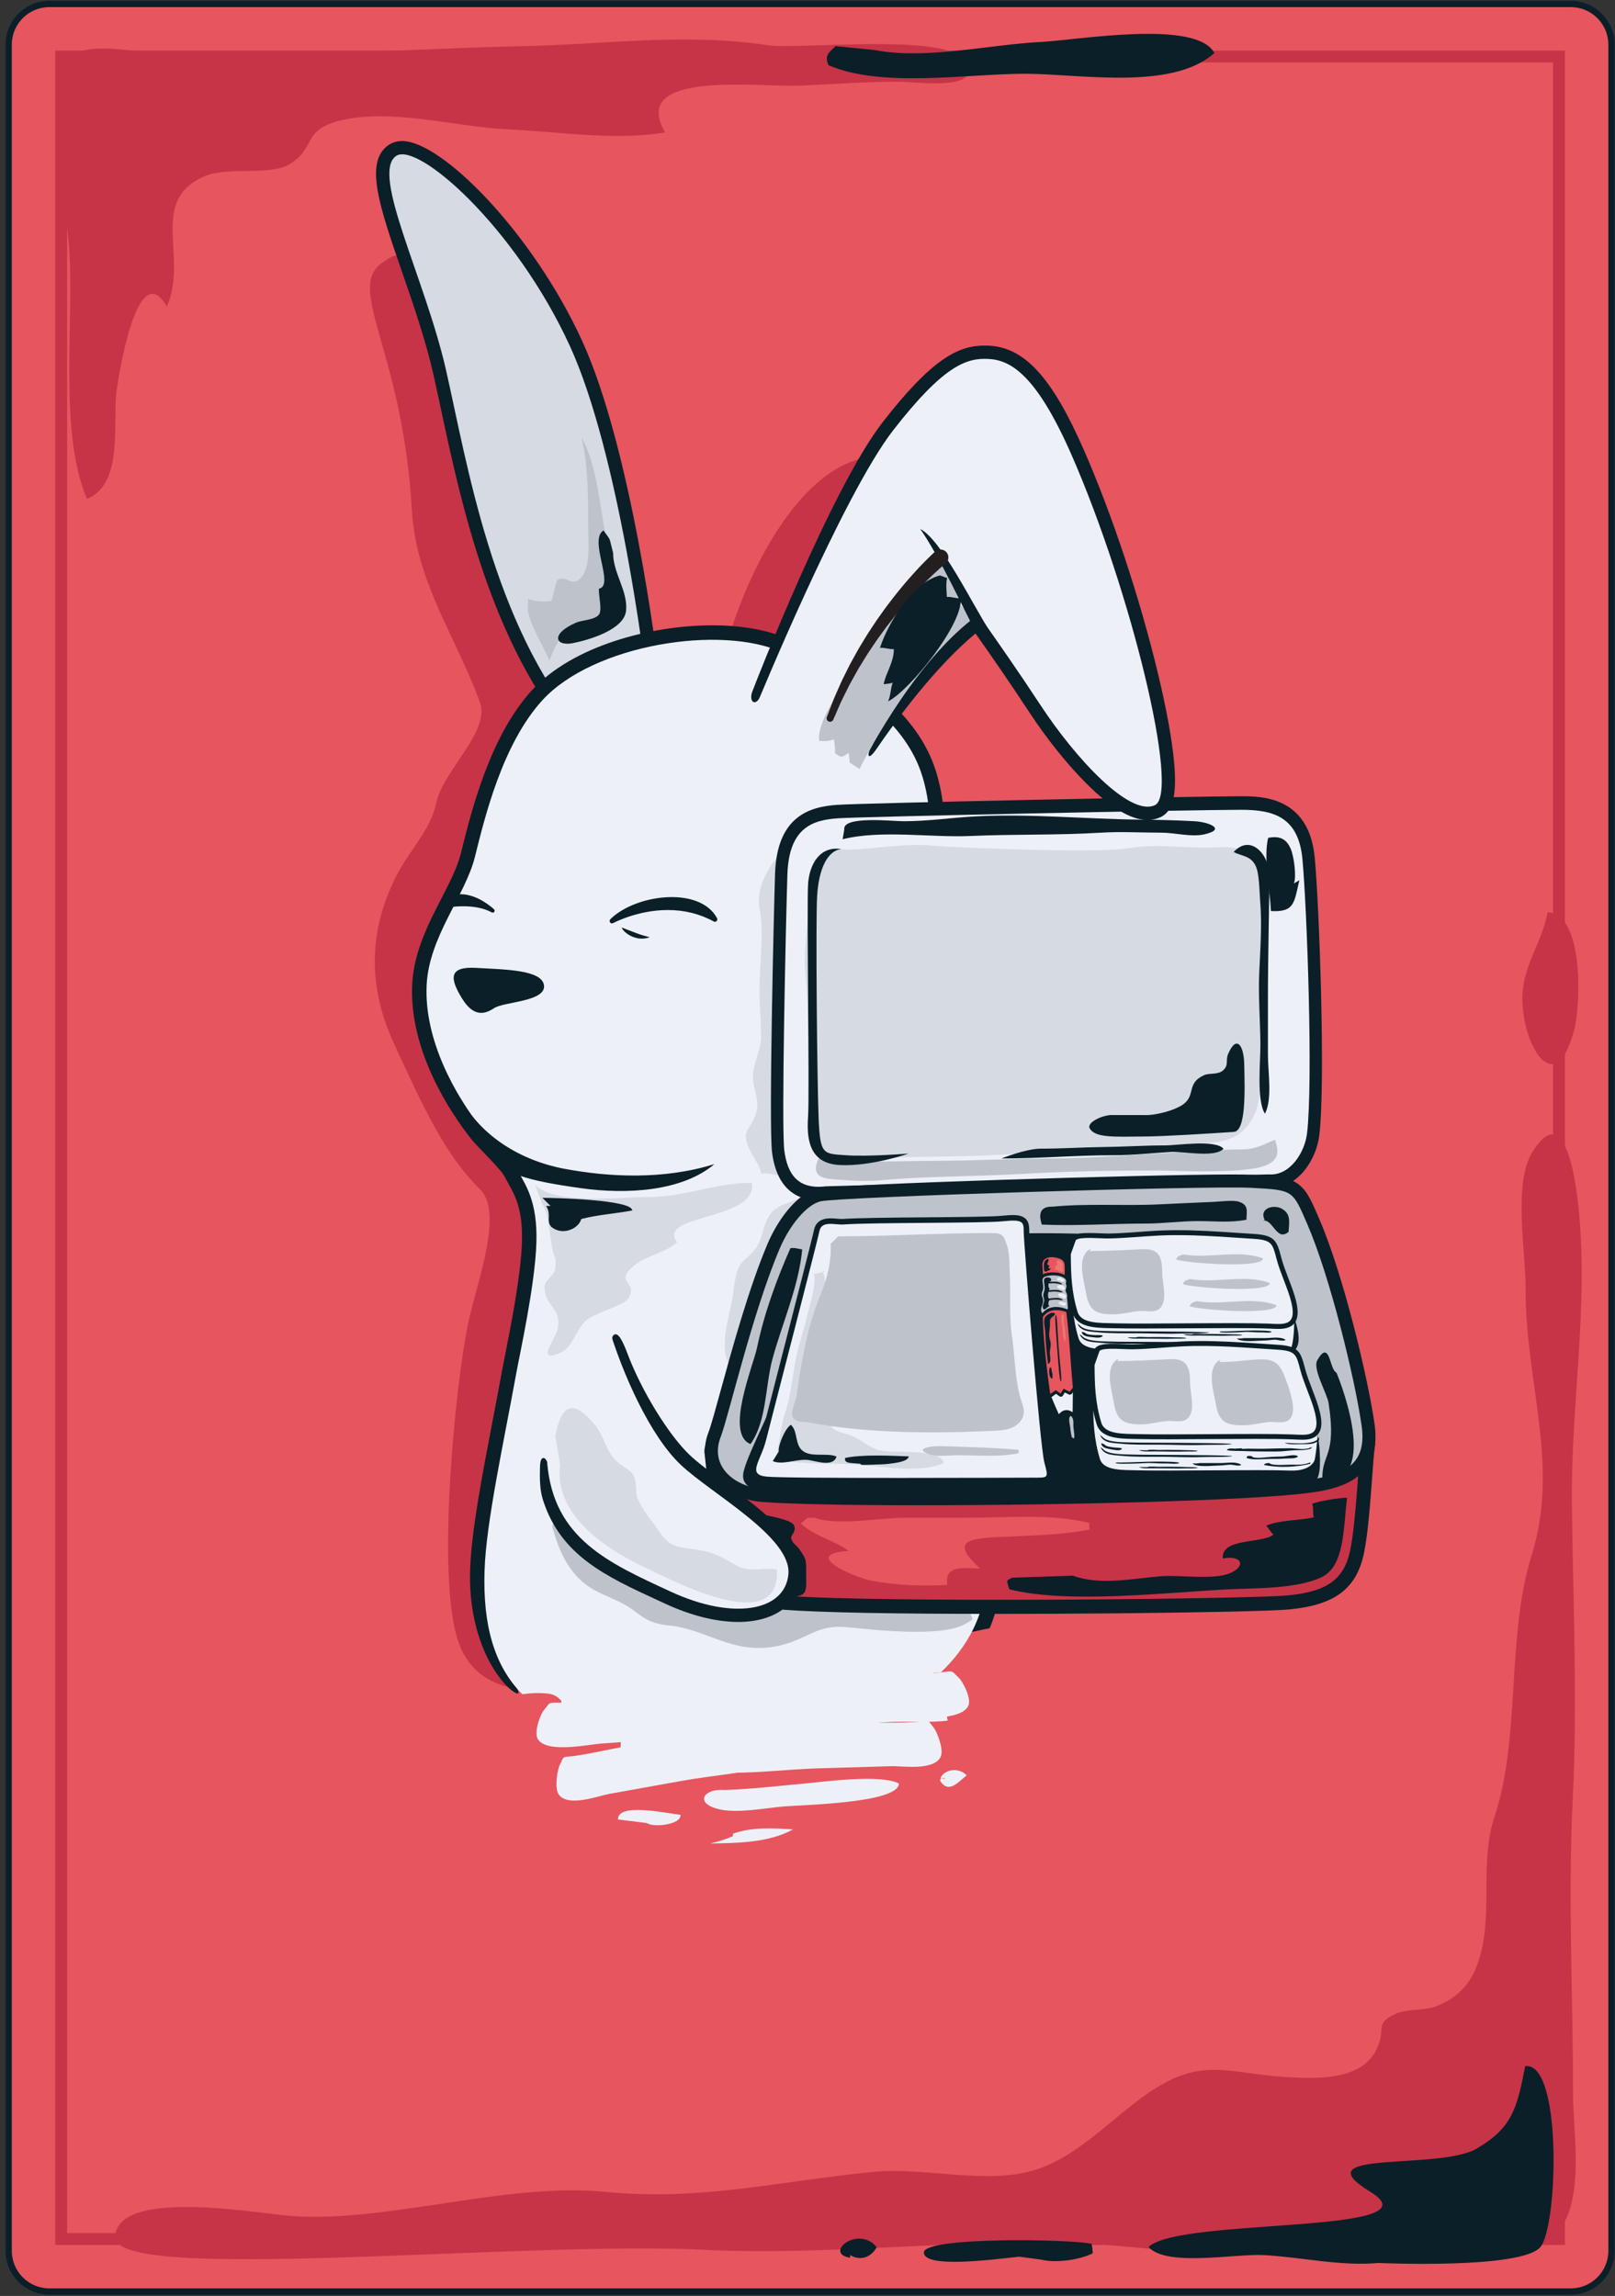 <?xml version="1.0" encoding="utf-8"?>
<!-- Generator: Adobe Illustrator 17.0.0, SVG Export Plug-In . SVG Version: 6.00 Build 0)  -->
<!DOCTYPE svg PUBLIC "-//W3C//DTD SVG 1.1//EN" "http://www.w3.org/Graphics/SVG/1.1/DTD/svg11.dtd">
<svg version="1.1" id="Layer_1" xmlns="http://www.w3.org/2000/svg" xmlns:xlink="http://www.w3.org/1999/xlink" x="0px" y="0px"
	 width="408px" height="580.007px" viewBox="0 0 408 580.007" enable-background="new 0 0 408 580.007" xml:space="preserve">
<rect x="0" y="0" width="408" height="580.007" fill="#333333" stroke="none"/>
<g id="RULES">
</g>
<g>
	<g>
		<path fill="#0B1F28" d="M396.837,0.216H12.465c-6.103,0-11.071,4.968-11.071,11.074v557.302c0,6.103,4.968,11.083,11.071,11.083
			h384.372c6.106,0,11.073-4.98,11.073-11.083V11.29C407.91,5.184,402.943,0.216,396.837,0.216z"/>
		<g>
			<path fill="#E7555E" d="M396.837,1.798H12.465c-5.243,0-9.488,4.249-9.488,9.492v557.302c0,5.245,4.245,9.495,9.488,9.495
				h384.372c5.239,0,9.487-4.25,9.487-9.495V11.29C406.324,6.047,402.076,1.798,396.837,1.798z"/>
		</g>
		<path fill="#C73447" d="M224.083,115.469c-27.395-3.259-48.338,56.631-43.924,77.862c4.807,23.143,22.626-2.622,26.981-11.927
			c6.294-13.435,8.401-43.48,19.937-51.959L224.083,115.469z"/>
		<path fill="#C73447" d="M179.229,312.158c-3.452-18.84-7.108-34.106-7.054-53.325c0.047-18.691-1.45-41.235-7.959-59.045
			c-11.641-31.842-27.783-62.544-40.958-93.992l-3.257-6.61c0.451-6.317-11.471-42.302-22.594-33.353
			c-11.029,6.251,4.303,21.513,6.661,63.199c1.018,17.99,11.205,31.953,17.194,48.417c2.644,7.27-9.416,17.472-10.988,25.17
			c-1.419,6.969-6.67,11.95-9.983,18.348c-7.42,14.34-7.256,28.578-0.772,42.632c7.426,16.088,12.832,28.079,21.742,36.817
			c6.096,5.976-0.895,23.761-2.995,33.891c-3.231,15.556-8.057,63.555-2.569,80.114c5.809,17.535,26.285,11.493,42.44,14.478
			c7.71,1.421-3.114-2.954,2.831-9.384c6.793-7.351,7.313-19.178,9.157-28.035c2.367-11.392,4.665-22.639,6.064-34.122
			C177.946,342.911,181.877,326.587,179.229,312.158z"/>
		<path fill="#C73447" d="M244.118,15.577c-4.189-7.449-42.27-3.001-49.986-4.142c-21.27-3.155-40.564-0.236-61.917,0.217
			c-21.759,0.461-43.586,1.998-65.837,1.998c-8.302,0-16.681,0.315-24.978,0c-5.66-0.226-18.08-3.126-22.761,0.196
			c-8.819,6.266-2.074,37.576-1.252,47.704c1.56,19.237-2.78,47.092,4.584,64.498c9.415-3.887,6.385-19.323,7.505-27.464
			c0.52-3.812,5.245-34.147,12.671-21.125c5.516-12.59-4.684-26.5,9.238-32.811c6.116-2.773,16.817-0.049,21.949-3.272
			c6.439-4.047,3.083-8.359,11.99-10.755c13.009-3.505,29.703,1.441,42.703,2.043c13.632,0.636,27.035,2.89,40.021,0.794
			c-9.37-15.873,23.575-11.379,34.071-11.826c8.381-0.353,16.486-0.996,24.958-0.996C231.459,20.636,248.417,23.208,244.118,15.577z
			"/>
		<path fill="#C73447" d="M397.329,454.291c1.211-24.35,0.089-48.596-0.214-74.279c-0.293-24.877,4.107-48.917,1.784-73.879
			c-0.909-9.722-3.896-28.183-11.892-14.89c-4.732,7.867-1.555,24.946-1.579,34.351c-0.066,24.081,8.687,44.369,1.497,67.379
			c-6.415,20.514-2.679,45.945-9.348,65.923c-3.9,11.669-0.263,24.435-3.91,36.085c-1.8,5.743-4.968,9.487-10.614,11.757
			c-3.3,1.324-7.707,0.618-10.78,2.131c-5.346,2.65-1.787,3.524-4.662,9.119c-3.886,7.536-14.844,7.143-22.078,6.755
			c-14.272-0.757-21.063-4.968-33.28,2.584c-10.49,6.481-19.404,17.627-31.439,21.031c-12.23,3.467-27.411-0.934-40.129,0.303
			c-24.338,2.37-43.562,7.411-67.814,5.04c-25.532-2.493-56.549,8.284-80.524,5.988c-9.248-0.882-42.595-6.644-43.262,5.334
			c-0.666,11.978,101.762,0.971,149.075,3.329c35.461,1.752,72.823-4.161,107.814-0.681c24.845,2.496,46.925,1.84,72.499,0.492
			c10.115-0.542,26.496,3.644,34.065-3.303c8.175-7.49,4.867-25.541,4.867-35.629C397.405,504.368,396.093,479.114,397.329,454.291z
			"/>
		<path fill="#C73447" d="M395.345,567.105H13.958V12.781h381.387V567.105z M16.953,564.117h375.399V15.769H16.953V564.117z"/>
	</g>
	<g>
		<path fill="#EEF0F8" d="M185.165,463.24v0.605c-1.781,0.775-3.799,1.428-5.785,1.856c7.168-0.104,14.957-0.224,20.965-3.555
			C195.374,461.818,189.811,461.503,185.165,463.24z"/>
		<path fill="#EEF0F8" d="M171.901,458.455c-3.798-0.442-15.912-3.109-15.78,1.172l7.313,0.911
			C164.976,461.739,172.216,460.961,171.901,458.455z"/>
		<g>
			<path fill="#0B1F28" d="M166.356,168.969c-0.274-2.247-6.761-55.587-19.376-83.041c-12.444-27.09-35.35-50.296-45.378-50.296
				c-1.308,0-2.459,0.338-3.429,1c-6.21,4.28-2.358,15.41,3.467,32.271c2.742,7.933,5.85,16.927,7.754,25.266
				c0.634,2.772,1.29,5.848,1.995,9.139c5.063,23.665,12.716,59.435,33.262,83.281l2.291,2.657l19.612-18.597L166.356,168.969z"/>
			<path fill="#D6DAE2" d="M143.935,87.327c-13.81-30.058-38.465-51.637-43.865-47.93c-6.499,4.473,7.31,30.872,12.593,54.02
				c5.28,23.156,11.776,64.581,34.522,90.989l15.839-15.036C163.024,169.37,156.474,114.613,143.935,87.327z"/>
			<path fill="#0B1F28" d="M252.786,395.007c-3.085-55.527-15.183-153.939-16.205-162.179c2.096-12.016,4.104-29.182-1.579-41.806
				c-6.57-14.597-22.427-23.401-35.515-29.437c-5.135-2.37-11.896-3.619-19.565-3.619c-15.215,0-35.209,5.085-45.589,16.455
				c-10.506,11.504-15.187,30.262-17.699,40.334l-0.208,0.845c-0.879,3.518-2.843,7.338-4.92,11.373
				c-3.265,6.354-6.969,13.56-7.37,21.624c-0.853,17.122,10.059,32.971,14.788,38.997c0.731,0.927,1.935,2.175,3.325,3.619
				c1.696,1.752,4.533,4.693,5.144,5.863c0.284,0.541,0.584,1.084,0.895,1.642c1.881,3.369,3.83,6.849,3.565,15.133
				c-0.264,8.432-2.884,21.586-4.289,28.656c-0.335,1.686-0.609,3.07-0.782,4.028c-0.725,4.012-1.548,8.287-2.336,12.409
				c-2.651,13.819-5.39,28.107-5.69,37.778c-0.372,11.912,3.2,22.497,8.832,28.738c1.785,1.982,4.723,3.814,2.743,0.612
				c2.437-2.434,15.231-1.828,18.279-1.828c10.963,0,21.932,3.051,33.507,0.614c11.574-1.828,22.541-3.052,34.118-5.482
				c11.688-2.345,22.632-5.926,33.781-8.044C251.983,406.675,253.13,401.247,252.786,395.007z"/>
			<path fill="#EEF0F8" d="M249.136,395.205c-3.234-58.237-16.248-162.47-16.248-162.47c1.828-10.355,4.264-28.023-1.216-40.205
				c-5.485-12.191-18.414-20.562-33.712-27.619c-15.843-7.313-48.136-2.031-60.928,11.975
				c-10.172,11.139-14.625,29.857-17.059,39.603c-2.437,9.752-11.575,20.104-12.186,32.289c-0.7,14.009,7.313,28.023,14.011,36.559
				c1.677,2.131,7.486,7.468,8.835,10.052c2.03,3.881,5.213,7.877,4.876,18.582c-0.34,10.704-4.208,28.107-5.134,33.211
				c-3.118,17.235-7.581,37.402-7.969,49.655c-0.419,13.481,2.32,23.883,9.532,31.152c2.276-0.296,4.577-0.423,6.921-0.089
				c3.657,0.615,4.262,4.873,6.702,7.313c2.439,1.217,6.092,1.217,7.31-0.611c6.093-5.478,12.795-5.478,18.887,0
				c0.612,0.611,2.437,0.611,3.657,0c1.829-1.217,3.044-3.045,4.873-3.045c8.529-2.434,17.671,3.045,25.588-1.214
				c6.093-3.048,13.406-5.484,20.107-1.22c3.045,1.832,4.873-4.264,8.53-6.093c1.049-0.451,2.102-0.571,3.146-0.527
				C243.771,416.703,249.83,407.719,249.136,395.205z"/>
			<path fill="#D6DAE2" d="M206.079,309.913l-3.654-7.72c-1.639,1.651-5.503,1.588-7.716,4.378c-2.014,2.531-1.825,5.884-3.65,8.615
				c-1.81,2.71-3.896,2.887-4.858,6.096c-0.741,2.472-0.851,5.245-1.34,7.684c-0.993,4.943-4.047,14.317,1.226,17.615
				c3.789,2.38,6.853,0.482,9.45-2.97c2.972-3.94,5.544-8.284,6.429-13.176C202.756,326.051,200.358,310.972,206.079,309.913z"/>
			<path fill="#D6DAE2" d="M209.328,238.42l-9.34-25.589c-4.823,4.155-9.249,10.705-8.098,16.653
				c1.182,6.168-0.025,13.995-0.025,20.804c0,3.883,0.442,7.94,0.404,11.691c-0.035,3.76-2.266,6.761-2.03,10.559
				c0.227,3.572,1.986,5.813,0.504,9.444c-1.494,3.682-3.237,3.701-1.721,7.616c0.911,2.351,2.771,4.39,3.309,6.85
				c4.534-0.316,7.663,2.632,11.629-0.349c3.458-2.604,4.249-7.686,5.075-11.821c1.245-6.235,1.365-12.747,1.897-19.058
				C211.692,256.158,213.826,246.858,209.328,238.42z"/>
			<path fill="#BEC3CB" d="M244.607,406.055c-1.39-4.763-9.916-4.104-13.79-4.861c-12.703-2.484-24.675-8.186-37.368-10.899
				c-5.705-1.223-11.218-3.108-17.003-4.315c-6.263-1.321-11.388-4.87-17.453-6.566c-4.741-1.324-11.66-0.861-15.465-0.861
				l-4.057,6.906c1.715,6.544,4.568,13.005,10.925,16.353c3.499,1.854,6.588,2.651,9.879,5.17c3.084,2.371,4.824,3.265,8.842,3.656
				c9.239,0.892,15.855,7.301,26.808,5.283c7.814-1.444,10.14-5.623,17.873-4.877c6.752,0.646,24.009,2.708,30.058-0.81
				C246.545,408.664,245.678,409.736,244.607,406.055z"/>
			<path fill="#0B1F28" d="M346.508,362.616c-0.681-0.797-1.672-1.276-2.73-1.252l-162.304,1.623
				c-1.005,0.013-1.958,0.445-2.622,1.201c-0.669,0.744-0.987,1.747-0.882,2.743c0.227,2.131,0.479,4.426,0.734,6.802
				c0.551,5.091,1.122,10.348,1.585,15.168c0.933,9.728,8.353,17.034,18.049,17.778c4.387,0.328,11.313,0.586,20.589,0.769
				c0.004,0,0.004,0,0.004,0c35.905,0.668,98.638-0.101,106.72-0.87c11.612-1.109,17.107-5.264,18.957-14.348
				c0.997-4.86,1.57-12.691,2.036-18.982c0.24-3.32,0.474-6.468,0.681-7.741C347.492,364.466,347.191,363.413,346.508,362.616z"/>
			<path fill="#C73447" d="M181.505,366.556c0.7,6.604,1.636,14.856,2.32,22.005c0.694,7.149,5.983,13.878,14.784,14.56
				c23.773,1.818,117.104,0.828,126.702-0.088c10.08-0.971,14.31-4.133,15.814-11.512c1.507-7.382,2.072-22.755,2.69-26.578
				L181.505,366.556z"/>
			<g>
				<path fill="#0B1F28" d="M199.582,403.732l-0.06-0.148c-0.479,0.082-0.996,0.157-1.589,0.249
					C198.539,404.554,198.845,403.848,199.582,403.732z"/>
				<path fill="#0B1F28" d="M203.664,398.023c-0.051-3.656,0.274-3.871-1.655-6.572c-1.063-1.491-1.599-1.214-2.14-2.843
					c-0.227-0.678,1.629-1.951,0.586-3.476c-0.996-1.463-8.202-2.522-9.809-2.923l8.877,21.375
					C203.734,402.934,203.734,402.72,203.664,398.023z"/>
			</g>
			<path fill="#0B1F28" d="M332.147,216.702c-1.45-15.552-13.465-15.552-18.604-15.552c-11.401,0-95.477,1.705-102.043,2.169
				c-7.064,0.486-15.233,2.922-15.703,17.481c-0.281,8.685-1.605,63.616-0.747,70.323c1.286,9.999,7.079,12.092,11.71,12.092
				c0.652,0,1.342-0.038,2.048-0.127l111.643-3c0.208,0.016,0.407,0.019,0.609,0.019c3.24,0,6.317-1.657,8.666-4.664
				c1.901-2.436,3.202-5.592,3.571-8.66C334.886,273.56,333.313,229.272,332.147,216.702z"/>
			<path fill="#EEF0F8" d="M329.036,217.051c-0.994-10.706-7.323-12.482-15.493-12.482c-11.616,0-95.647,1.728-101.844,2.147
				c-6.195,0.438-12.394,2.156-12.779,14.209c-0.388,12.051-1.551,63.698-0.776,69.722c0.776,6.027,3.487,9.901,10.456,9.039
				l111.918-3.013c5.419,0.428,9.113-5.621,9.678-10.336C331.75,273.436,330.196,229.534,329.036,217.051z"/>
			<path fill="#BEC3CB" d="M266.196,292.649c-9.555,0-20.813,0.604-30.368,0.604c-5.632,0-11.272,0.256-16.908,0.083
				c-2.896-0.083-5.784-0.29-8.656-0.687c-1.901-0.259-3.259-1.085-3.903,1.071c-1.238,4.161,2.711,4.048,5.592,4.3
				c3.599,0.312,7.376,0.429,10.981,0.11c11.653-1.04,21.529-0.812,36.152-1.627c11.742-0.652,22.117-0.809,33.926-0.809
				c3.146,0,17.047,0.766,24.354-0.612c7.517-1.421,4.925-5.721,4.878-6.905c-0.037-0.925-3.763,2.2-8.335,2.19
				C301.985,290.366,278.791,292.649,266.196,292.649z"/>
			<path fill="#D6DAE2" d="M318.785,221.102c-2.004-5.865-4.867-7.369-11.489-7.054c-7.991,0.376-14.374-1.046-22.248,0.234
				c-8.716,1.432-47.035-0.366-49.072-0.614c-7.549-0.928-19.583,1.515-23.363,0.822c-2.991-0.543-3.023,1.922-5.579,3.832
				c-2.951,2.207-2.333,6.463-2.519,9.614c-0.369,6.298-1.673,12.118-1.011,18.604c0.794,7.789,0.249,15.688,1.623,23.272
				c0.574,3.129,0.933,6.257,0.965,9.538c0.019,2.088-0.498,6.783,0.943,8.142l0.315,3.404c3.41,3.272,13.84,1.753,18.247,1.551
				c8.038-0.353,16.107-0.208,24.237-0.598c16.069-0.773,32.299-1.574,48.356-2.743c5.824-0.429,12.302,0.363,16.435-4.098
				c3.959-4.271,3.789-9.698,4.085-15.193c0.593-11.171-0.804-22.5,0.313-33.51C319.554,231.069,320.518,226.171,318.785,221.102z"
				/>
			<path fill="#0B1F28" d="M347.242,359.671c-1.703-11.925-7.994-38.017-13.971-51.77l-0.296-0.687
				c-1.866-4.3-2.991-6.885-5.602-8.489c-2.439-1.493-5.314-1.635-11.051-1.941l-0.206-0.01c-1.015-0.053-2.628-0.078-4.939-0.078
				c-20.724,0-100.019,2.421-104.738,3.606c-5.475,1.371-10.172,8.355-12.532,13.916c-4.744,11.194-9.002,26.717-11.827,36.988
				c-1.32,4.819-2.465,8.98-3.092,10.613c-1.463,3.801-1.164,7.628,0.841,10.786c2.468,3.884,7.279,6.433,12.87,6.841
				c7.357,0.523,21.428,0.81,39.628,0.81c0.006,0,0.004,0,0.006,0c36.674,0,83.489-1.163,98.35-3.123
				c5.292-0.69,11.147-1.977,14.379-6.241C347.205,368.066,347.92,364.403,347.242,359.671z"/>
			<path fill="#BEC3CB" d="M207.238,303.492c-3.413,0.858-7.678,5.838-10.298,12.016c-6.947,16.401-12.801,42.087-14.875,47.493
				c-2.862,7.432,3.452,12.624,10.868,13.16c24.032,1.715,115.575,0.567,137.318-2.292c9.643-1.27,15.114-4.056,13.731-13.733
				c-1.718-12.01-8.012-37.762-13.731-50.919c-3.763-8.649-3.436-8.586-14.306-9.154
				C305.079,299.489,211.815,302.352,207.238,303.492z"/>
			<path fill="#0B1F28" d="M333.417,367.586c0.069-6.083-3.569-14.809-4.767-20.71c-1.125-5.557-3.619-14.827-5.49-20.11
				c-1.768-4.98-0.561-7.754-4.341-11.877c-2.057-2.236-4.724-2.285-7.832-2.459c-6.156-0.359-12.338-0.29-18.516-0.29
				c-9.403,0-18.758-0.604-28.114-0.604c-16.384,0-32.851,0.207-48.97,2.421c-2.733,0.365-6.298,0.47-8.493,2.398
				c-3.155,2.772-4.391,7.539-5.355,11.399c-1.643,6.541-2.887,13.11-3.956,19.652c-0.907,5.583-8.233,18.554-9.677,24.139
				c-1.393,5.365,5.532,5.327,11.269,6.096c16.584,2.203,34.692,0.284,51.483,0.303c14.944,0.013,29.946-0.611,44.778-0.611
				c4.735,0,10.856,0.107,15.537-0.609l18.38-0.81C334.227,375.297,333.391,369.597,333.417,367.586z"/>
			<g>
				<g>
					<path fill="#0B1F28" d="M269.508,323.652c0.019-0.255,0.032-0.39,0.057-0.643c0.092-1.097,0.142-2.77,0.023-3.707
						c-0.181-1.306-0.959-2.011-2.781-2.378c-1.957-0.397-3.47,0.197-3.975,1.63h0.004c-0.114,0.319-0.17,0.671-0.158,1.031
						c0.05,1.396,0.221,3.596,0.224,3.613c0.029,0.283,0.041,0.424,0.07,0.702C265.59,323.77,266.891,323.71,269.508,323.652z"/>
					<path fill="#E7555E" d="M268.901,322.947c0.094-1.065,0.138-2.685,0.028-3.517c-0.114-0.833-0.514-1.425-2.269-1.753
						c-2.043-0.385-3.357,0.428-3.313,1.829c0.045,1.399,0.217,3.581,0.217,3.581C265.701,323.003,266.766,322.981,268.901,322.947z
						"/>
					<path fill="#0B1F28" d="M271.844,364.53c-0.168-4.666,0.05-9.438-0.054-13.967c-0.002-0.287-0.17-0.558-0.409-0.716
						c-1.456-0.914-2.175-1.418-3.581-2.49c-0.353-0.265-0.803-0.189-1.015,0.17c-0.911,1.582-1.339,2.408-2.137,4.11
						c-0.088,0.183-0.102,0.416-0.044,0.637c0.012,0.038,0.031,0.081,0.044,0.129c1.598,4.208,3.584,8.293,5.701,12.233
						c0.199,0.372,0.59,0.621,0.937,0.586C271.63,365.204,271.857,364.908,271.844,364.53z"/>
					<path fill="#EEF0F8" d="M271.049,350.534c-1.475-0.921-2.2-1.425-3.625-2.497c-0.891,1.589-1.311,2.409-2.092,4.116
						c1.614,4.212,3.6,8.208,5.699,12.199C270.899,359.737,271.005,355.148,271.049,350.534z"/>
					<path fill="#0B1F28" d="M268.988,351.763c0.404,0.202,0.605,0.302,1.012,0.497c0.277,0.142,0.576,0.07,0.757-0.163
						c0.321-0.417,0.481-0.619,0.813-1.031c0.11-0.136,0.164-0.319,0.145-0.504c-0.271-3.092-0.579-6.251-0.813-9.372
						c-0.256-3.47-0.461-6.982-0.936-10.424c-0.023-0.167-0.108-0.331-0.237-0.438c-0.029-0.032-0.773-0.675-1.939-1.04
						c-1.081-0.347-2.774-0.551-4.608,0.882c-0.158,0.114-0.259,0.309-0.287,0.517c-0.006,0.056-0.002,0.12-0.006,0.177
						c-0.18,4.193,0.167,7.931,0.694,12.476c0.371,3.197,0.591,6.084,1.058,8.737c0.05,0.29,0.179,0.584,0.42,0.755
						c0.232,0.157,0.503,0.16,0.703,0.015c0.413-0.302,0.621-0.444,1.034-0.75c0.331,0.248,0.491,0.365,0.822,0.611
						c0.328,0.227,0.718,0.157,0.904-0.158C268.708,352.235,268.802,352.076,268.988,351.763z"/>
					<path fill="#E7555E" d="M263.551,330.814c-0.415,3.307,0.769,14.55,1.781,21.339c0.558-0.393,0.838-0.599,1.4-0.989
						c0.476,0.372,0.719,0.555,1.201,0.901c0.299-0.51,0.45-0.757,0.766-1.26c0.602,0.321,0.908,0.485,1.519,0.776
						c0.324-0.416,0.492-0.618,0.826-1.018c-0.633-6.557-0.87-13.167-1.733-19.698C269.31,330.865,264.433,328.885,263.551,330.814z
						"/>
					<path fill="#0B1F28" d="M271.248,356.964c0,0-2.2-2.061-4.025,0.681c1.125,2.771,1.787,4.135,3.297,6.802
						c0.349,0.145,0.529,0.227,0.882,0.372C271.094,361.591,271.071,360.009,271.248,356.964z"/>
					<path fill="#0B1F28" d="M266.74,332.208c0.297,0.005,0.366,3.31,0.706,8.256c0.167,2.461,0.914,8.498,0.577,8.513
						c-0.337,0.012-0.59-3.83-0.94-8.442C266.671,335.08,266.441,332.194,266.74,332.208z"/>
					<path fill="#0B1F28" d="M263.809,332.28c0.844-1.012,2.04-1.415,3.517-1.298c1.163,0.085,2.074,0.463,2.084,0.463
						c0.23,0.1,0.347,0.151,0.58,0.239c0.103-0.233,0.151-0.353,0.258-0.576c0.023-0.048,0.192-0.426,0.278-0.97
						c0.015-0.105,0.025-0.205,0.034-0.307c0.038-0.403-0.079-0.794-0.189-1.162c-0.098-0.344-0.189-0.678-0.136-0.937
						c0.145-0.686-0.111-1.163-0.27-1.487c-0.038-0.076-0.092-0.183-0.105-0.227c0.025-0.092,0.048-0.17,0.07-0.25
						c0.025-0.098,0.05-0.18,0.075-0.258c0.089-0.356,0.152-0.785-0.066-1.289c0.003-0.032,0.013-0.102,0.022-0.153
						c0.053-0.295,0.161-0.845-0.305-1.399c-1.173-1.425-4.436-1.472-5.835-0.908c-0.202,0.082-0.829,0.341-1.043,1.151
						c-0.113,0.429-0.082,0.88,0.013,1.422c0.101,0.592,0.125,0.949,0.066,1.21c-0.019,0.088-0.051,0.183-0.095,0.28
						c-0.349,0.779-0.318,1.737,0.067,2.437c0.022,0.069,0.044,0.309-0.013,0.668c-0.041,0.252-0.113,0.507-0.196,0.668
						c-0.113,0.233-0.195,0.511-0.239,0.809c-0.085,0.679,0.037,1.564,0.611,1.987c0.182,0.129,0.271,0.202,0.45,0.328
						C263.591,332.542,263.661,332.454,263.809,332.28z"/>
					<path fill="#BEC3CB" d="M269.654,330.802c0,0-3.913-1.93-6.321,0.926c-0.378-0.283-0.394-1.216-0.144-1.718
						c0.315-0.626,0.445-1.723,0.202-2.165c-0.241-0.441-0.306-1.072-0.045-1.659c0.265-0.592,0.249-1.141,0.095-2.03
						c-0.151-0.889-0.12-1.361,0.583-1.651c1.229-0.517,4.205-0.488,5.138,0.636c0.426,0.511-0.035,0.902,0.17,1.368
						c0.202,0.457,0.022,0.794-0.117,1.349c-0.135,0.564,0.539,0.936,0.378,1.721c-0.167,0.787,0.363,1.585,0.309,2.187
						C269.849,330.379,269.654,330.802,269.654,330.802z"/>
					<path fill="#0B1F28" d="M266.617,324.195c-1.154-0.114-1.926,0.189-1.934-0.139c-0.009-0.318,0.86-0.308,1.907-0.283
						c1.049,0.031,1.793,0.511,1.752,0.655C268.307,324.567,267.601,324.295,266.617,324.195z"/>
					<path fill="#0B1F28" d="M266.702,326.275c-1.156-0.075-1.916,0.26-1.938-0.063c-0.019-0.328,0.848-0.34,1.895-0.353
						c1.052-0.019,1.812,0.428,1.781,0.573C268.408,326.568,267.686,326.338,266.702,326.275z"/>
					<path fill="#0B1F28" d="M266.744,328.299c-1.16-0.026-1.907,0.334-1.939,0.018c-0.035-0.321,0.832-0.378,1.879-0.434
						c1.046-0.051,1.825,0.359,1.797,0.514C268.452,328.532,267.728,328.324,266.744,328.299z"/>
					<path fill="#0B1F28" d="M265.219,341.578c0.122-1.339,0.416-1.815,0.034-3.137c-0.372-1.293-0.11-2.206-0.002-3.429
						c0.053-0.634-0.148-1.434,0.22-1.986c0.18-0.278,1.673-1.04,0.718-1.381c-0.703-0.252-2.118,0.791-2.276,1.305
						c-0.328,1.091,0.12,2.68,0.155,3.742c0.082,2.632,0.35,5.173,0.696,7.826C265.799,344.28,265.149,342.363,265.219,341.578z"/>
					<path fill="#0B1F28" d="M265.824,347.482c0.06-0.088,0.088-0.126,0.139-0.227c-0.266-0.517-0.284-1.229-0.4-1.822
						c-0.666-0.1-0.508,1.201-0.439,1.791C265.256,348.32,266.242,348.668,265.824,347.482z"/>
					<g>
						<path fill="#0B1F28" d="M264.61,322.624c0.019,0.029,0.034,0.044,0.047,0.063c0.029-0.005,0.05-0.005,0.079-0.012
							C264.685,322.657,264.657,322.644,264.61,322.624z"/>
						<path fill="#0B1F28" d="M265.149,329.9c-0.605-0.192-0.135-1.475,0.148-1.739c-0.857-0.007-0.504-2.094-0.104-2.541
							c-0.451-0.435-0.469-1.778,0.145-1.952c0.454-0.155,0.256-1.027-0.681-0.981c-1.756,0.108-0.355,1.886-0.841,3.411
							c-0.116,0.36-0.262,0.855-0.249,1.226c0.013,0.341,0.208,0.684,0.224,1.094c0.029,0.719-0.65,1.678-0.233,2.19
							C263.97,331.123,264.307,330.339,265.149,329.9z"/>
					</g>
					<g>
						<path fill="#0B1F28" d="M264.834,320.954c-0.003,0-0.009,0-0.009,0c-0.016,0.014-0.034,0.02-0.048,0.032
							C264.799,320.974,264.811,320.967,264.834,320.954z"/>
						<path fill="#0B1F28" d="M264.831,320.986c0.287-0.069,0.82-0.546,0.486-0.533c-0.94,0.035-0.139-0.634-0.162-0.656
							c-0.147-0.142-0.485-0.202-0.554-0.428c-0.079-0.268,0.271-0.596,0.303-0.851c0.123-0.968-0.769-0.261-0.99,0.136
							c-0.275,0.485-0.196,1.478-0.161,2.042c0.048,0.807,0.69,0.514,1.068,0.29C264.821,320.986,264.824,320.986,264.831,320.986z"
							/>
					</g>
					<path fill="#EA7873" d="M268.878,332.393c-0.47,0.917,0.094,2.481,0.191,3.509c0.092,0.964,0.171,1.929,0.139,2.912
						c-0.828-0.334-0.724-2.765-0.813-3.623c-0.098-0.911-0.678-2.67,0.094-3.353c0.18,0.117,0.105,0.227,0.136,0.413"/>
					<path fill="#EEF0F8" d="M269.121,329.099c-0.378-0.075-1.529-0.511-1.665,0c-0.091,0.373,1.214,0.788,1.573,0.782
						c0.183-0.185,0.372-0.567,0.221-0.757"/>
					<path fill="#EEF0F8" d="M269.18,328.009c0.265-0.725-0.059-1.179-0.772-1.242c-0.221-0.019-0.659-0.119-0.867,0.029
						c-0.22,0.158-0.346,0.599,0.058,0.609c0.015,0.062,0.028,0.094,0.053,0.163C268.21,327.681,268.623,328.081,269.18,328.009z"/>
					<path fill="#EEF0F8" d="M268.859,325.808c0.447-0.299,0.056-0.838-0.249-1.008c-0.315-0.161-0.93-0.215-1.258-0.076
						c-0.461,0.195-0.349,0.58,0.139,0.706c0.108,0.085,0.157,0.139,0.265,0.227C268.087,325.632,268.588,325.985,268.859,325.808z"
						/>
					<path fill="#EEF0F8" d="M267.678,323.51c0.296,0.01,0.595,0.384,0.907,0.332c0.425-0.073,0.353-0.417,0.072-0.682
						c-0.261-0.249-0.735-0.434-1.091-0.407c-0.271,0.016-0.965,0.35-0.388,0.543c0,0.063,0,0.128-0.003,0.198
						C267.378,323.502,267.478,323.502,267.678,323.51z"/>
					<path fill="#EA7873" d="M267.204,320.84c-0.003,0.064-0.003,0.098-0.006,0.157c0.195-0.185,1.349,0.729,1.462,0.121
						c0.029-0.133-0.183-0.605-0.192-0.788c-0.018-0.375,0.091-0.791-0.015-1.154c-0.126-0.45-1.029-1.216-1.459-0.618
						c-0.24,0.328,0.22,0.58,0.126,0.914c-0.108,0.382-0.567,0.155-0.697,0.511c0.11,0.044,0.179,0.17,0.299,0.199
						c-0.066,0.129-0.186,0.23-0.33,0.287C266.536,320.853,266.993,320.728,267.204,320.84z"/>
				</g>
				<path fill="#BEC3CB" d="M271.166,360.144c0-1.024,0.12-1.75-0.637-2.484c-0.795,0.385-0.215,2.254-0.151,2.973
					c0.039,0.472,0.286,2.654,0.558,2.547l0.365,0.239C271.607,362.701,271.163,361.043,271.166,360.144z"/>
			</g>
			<path fill="#0B1F28" d="M229.524,291.413c0,0-10.225,0.836-15.902,0.419c-5.68-0.419-6.437,0-6.818-9.516
				c-0.378-9.512-0.757-48.798-0.378-55.83c0.378-7.029,2.65-11.577,6.054-11.996c-5.295-0.822-7.949,3.725-8.327,8.69
				c-0.378,4.958,0.378,53.349,0,58.726c-0.378,5.378,0,11.991,7.953,12.404C220.058,294.722,229.524,291.413,229.524,291.413z"/>
			<path fill="#0B1F28" d="M294.264,289.352c-5.21,0-10.345,0.353-15.511,0.408c-5.34,0.064-10.547,0.417-15.899,0.417
				c-3.638,0-9.848,2.477-9.848,2.477c9.614,0,18.727-0.823,28.401-0.823c4.945,0,9.56-0.541,14.392-0.828
				c3.212-0.193,11.139,1.557,13.295-0.814C307.053,287.82,297.477,289.352,294.264,289.352z"/>
			<path fill="#0B1F28" d="M320.32,251.715c0-10.169,0.382-25.645,0.382-30.606c0-4.955-4.624-10.636-9.053-5.872
				c2.14,1.094,4.309,0.904,5.561,3.485c0.967,2.002,0.949,6.56,1.131,8.678c0.521,5.913,0.06,12.28-0.208,18.105
				c-0.28,6.141,0.227,12.085,0.29,18.2c0.05,4.167-1.05,14.245,1.141,17.64c1.922-3.689,0.757-10.494,0.757-14.743
				C320.32,261.645,320.32,256.676,320.32,251.715z"/>
			<path fill="#0B1F28" d="M116.723,252.229c-3.25-5.279-3.25-8.123,3.656-7.719c6.904,0.417,16.652,0.417,17.06,4.47
				c0.403,4.067-10.156,4.067-12.593,5.687C122.406,256.293,119.617,256.936,116.723,252.229z"/>
			<path fill="#0B1F28" d="M181.152,231.964c-1.791-3.391-5.951-5.343-11.424-5.343c-5.948,0-12.192,2.257-15.543,5.602
				c-0.214,0.214-0.239,0.554-0.059,0.801c0.119,0.154,0.303,0.239,0.492,0.239c0.101,0,0.199-0.025,0.29-0.073
				c0.06-0.029,6.137-3.3,13.803-3.3c4.201,0,8.107,0.975,11.606,2.894c0.239,0.127,0.529,0.091,0.722-0.101
				C181.228,232.493,181.275,232.204,181.152,231.964z"/>
			<path fill="#0B1F28" d="M160.707,235.706c-1.21-0.482-2.468-0.911-3.624-1.396c0.025,0.768,3.218,3.835,7.064,2.458
				C162.948,236.463,161.779,236.125,160.707,235.706z"/>
			<path fill="#0B1F28" d="M124.811,229.714c-0.164-0.158-4.06-3.82-8.416-3.82c-0.706,0-1.397,0.098-2.046,0.29
				c-0.088,0.032-0.164,0.082-0.227,0.145l-1.948,2.194c-0.139,0.154-0.163,0.385-0.056,0.571c0.104,0.179,0.312,0.274,0.52,0.237
				c0.02-0.007,1.901-0.391,4.357-0.391c2.935,0,5.371,0.526,7.249,1.554c0.073,0.041,0.152,0.06,0.233,0.06
				c0.148,0,0.299-0.069,0.391-0.202C125.013,230.155,124.991,229.878,124.811,229.714z"/>
			<path fill="#0B1F28" d="M296.635,192.803c-0.507-5.788-1.928-13.642-4.107-22.711c-4.555-18.96-11.544-40.041-18.695-56.384
				c-7.975-18.235-14.904-25.876-23.903-26.381c-0.39-0.018-0.791-0.028-1.191-0.028c-6.605,0-13.208,3.228-25.706,19.298
				c-12.926,16.614-31.774,64.898-32.996,68.158c-0.914,2.439,0.762,3.959,2.131,1.065c0,0,29.702,10.206,28.183,12.488
				c-1.529,2.288-1.223,4.268,1.062,0.914c4.804-7.032,14.578-20.513,25.028-29.197c4.873,6.897,9.44,13.588,13.602,19.918
				c4.34,6.617,9.573,13.145,14.358,17.929c6.237,6.235,11.312,9.271,15.512,9.271c0,0,0.003,0,0.006,0
				c1.185,0,2.295-0.256,3.304-0.728C296.32,204.945,297.338,200.866,296.635,192.803z"/>
			<path fill="#EEF0F8" d="M270.762,115.051c-9.008-20.596-15.536-24.073-21.018-24.375c-5.482-0.303-11.272,1.525-24.066,17.976
				c-12.795,16.443-34.421,69.147-34.421,69.147l25.892,16.45c0,0,13.084-26.878,30.005-39.02
				c4.595,6.456,10.143,14.425,15.691,22.875c8.75,13.331,22.541,28.328,28.94,25.284
				C298.18,200.342,285.691,149.168,270.762,115.051z"/>
			<path fill="#BEC3CB" d="M245.805,156.239l-3.172-3.518c-0.564-2.595-1.49-6.948-3.234-8.959c-2.36-2.716-2.742-1.759-5.396,0.321
				c-4.58,3.606-7.439,8.05-10.761,12.785c-3.203,4.556-6.449,9.305-9.151,14.109c-2.216,3.943-7.823,11.764-7.136,16.202
				c1.245,0.038,2.452,0.151,3.65-0.407c0.34,1.072,0.347,2.305,0.366,3.546l1.412,0.901c0.678-0.177,1.34-0.397,1.939-1.103
				c0.207,0.776,0.292,1.646,0.324,2.541l2.503,1.592C217.149,194.25,229.546,168.796,245.805,156.239z"/>
			<path fill="#0B1F28" d="M250.356,159.983c-4.879-7.622-12.595-23.71-17.876-26.35c4.877,6.896,11.376,21.121,13.813,25.582"/>
			<g>
				<path fill="#231F20" d="M238.845,142.377c0,0-0.144,0.12-0.413,0.345c-0.263,0.228-0.648,0.563-1.138,0.99
					c-0.978,0.887-2.381,2.169-3.978,3.809c-1.613,1.622-3.425,3.591-5.288,5.773c-0.919,1.101-1.885,2.227-2.799,3.427
					c-0.464,0.595-0.931,1.194-1.4,1.796l-1.352,1.855c-0.924,1.225-1.754,2.513-2.602,3.763c-0.869,1.238-1.597,2.533-2.366,3.75
					c-0.78,1.211-1.409,2.452-2.064,3.598c-0.662,1.143-1.221,2.258-1.725,3.294c-0.504,1.035-1.002,1.97-1.382,2.826
					c-0.374,0.859-0.699,1.607-0.968,2.224c-0.537,1.234-0.845,1.94-0.845,1.94l-0.018,0.042c-0.192,0.442-0.707,0.644-1.148,0.452
					c-0.429-0.187-0.631-0.679-0.467-1.112c0,0,0.28-0.732,0.769-2.012c0.245-0.641,0.543-1.419,0.884-2.312
					c0.348-0.89,0.81-1.864,1.277-2.945c0.467-1.081,0.986-2.246,1.608-3.443c0.615-1.199,1.203-2.5,1.943-3.773
					c0.728-1.278,1.417-2.641,2.246-3.946c0.809-1.318,1.602-2.678,2.49-3.975c0.434-0.656,0.868-1.312,1.3-1.965
					c0.453-0.639,0.905-1.276,1.352-1.907c0.883-1.274,1.821-2.476,2.716-3.651c1.814-2.33,3.59-4.445,5.183-6.2
					c1.575-1.77,2.977-3.175,3.967-4.158c0.513-0.489,0.917-0.873,1.191-1.135c0.278-0.254,0.427-0.39,0.427-0.39
					c0.816-0.745,2.082-0.688,2.827,0.128s0.688,2.082-0.128,2.827c-0.02,0.019-0.041,0.037-0.062,0.054L238.845,142.377z"/>
			</g>
			<path fill="#0B1F28" d="M142.718,295.284c-10.966-2.03-21.123-8.12-26.402-17.866l6.91,14.619
				c4.293,4.444,9.591,6.166,23.552,8.123c11.577,1.627,25.592,0.813,33.715-6.093C167.497,298.13,153.685,297.317,142.718,295.284z
				"/>
			<path fill="#0B1F28" d="M265.247,369.286l-0.054-0.202c-1.021-3.823-5.169-55.177-5.169-57.828c0-1.926,0-4.312-4.11-4.312
				c-0.697,0-1.564,0.058-2.654,0.173c-2.566,0.265-11.109,0.334-19.427,0.403c-8.376,0.069-17.04,0.139-20.879,0.411
				c-0.391,0.03-0.889-0.013-1.425-0.058l-0.075-0.005c-0.539-0.051-1.088-0.095-1.648-0.095c-2.957,0-3.896,1.598-4.165,2.931
				c-0.356,1.781-5.573,22.052-9.387,36.858c-1.917,7.448-3.575,13.881-4.047,15.782c-0.385,1.529-0.952,2.894-1.463,4.098
				c-0.886,2.128-1.588,3.799-0.731,5.27c0.747,1.271,2.298,1.577,3.398,1.699c2.099,0.23,13.491,0.35,33.851,0.35
				c11.221,0,22.528-0.034,28.605-0.056h1.289c1.711-0.006,2.888-0.013,3.389-0.013l1.373,0.007c1.407,0,2.736,0,3.478-0.977
				C266.164,372.728,265.839,371.501,265.247,369.286z"/>
			<path fill="#EEF0F8" d="M213.054,309.33c-1.992,0.145-5.488-1.097-6.037,1.654c-0.547,2.742-12.078,47.209-13.452,52.694
				c-1.371,5.491-4.939,8.791,0,9.336c4.942,0.549,62.588,0.271,66.979,0.271c4.393,0,4.393,0.277,3.29-3.84
				c-1.094-4.125-5.213-55.72-5.213-58.191c0-2.473,0-3.295-5.213-2.742C248.187,309.052,220.742,308.782,213.054,309.33z"/>
			<path fill="#0B1F28" d="M260.544,375.574c-11.383,0.038-22.8-0.359-34.182-0.359c-6.541,0-12.87,0.246-19.439,0
				c-2.824-0.104-5.778-0.498-8.602-0.372c-1.456,0.063-3.577,0.268-4.942-0.546l-2.377,0.18c6.039,1.163,12.315,1.809,18.692,2.021
				c9.601,0.315,19.042-0.644,28.564-0.742c7.921-0.069,15.909,0.234,23.697-0.182C261.486,375.574,261.014,375.574,260.544,375.574
				z"/>
			<path fill="#0B1F28" d="M182.927,374.411c-3.392-2.499-6.591-4.863-8.662-6.824c-5.327-5.05-12.237-16.289-15.726-25.595
				c-1.623-4.336-2.446-4.924-3.03-4.924c-0.119,0-0.236,0.026-0.346,0.088c-0.605,0.328-0.7,1.394-0.243,2.708
				c0.596,1.715-13.84,28.684-16.315,30.68c-0.144-0.668-0.557-2.226-1.314-2.226c-0.716,0-0.836,1.254-0.867,2.2
				c-0.091,2.853-0.07,5.826,0.725,8.328c4.457,14.096,15.88,19.353,29.107,25.45l1.866,0.858c6.496,3,12.854,4.583,18.38,4.583
				h0.002c9.245,0,15.377-4.517,16.01-11.802C203.257,389.409,192.455,381.44,182.927,374.411z"/>
			<path fill="#EEF0F8" d="M153.685,335.088c3.656,12.186,10.562,27.625,18.275,34.932c7.72,7.313,28.028,18.282,27.215,27.619
				c-0.813,9.343-13.809,11.783-29.649,4.479c-15.841-7.316-29.651-13.409-31.278-32.501"/>
			<path fill="#EEF0F8" d="M141.908,428.088c6.115,0.054,11.966-0.848,18.222-1.418c6.736-0.606,13.277,0.8,20.025,0.157
				c13.645-1.305,27.326-2.629,41.066-3.442c3.649-0.214,14.052-0.501,17.588-1.043c2.113-0.319,1.693-0.092,3.342,1.434
				c1.182,1.084,3.35,5.393,2.459,7.178c-1.914,3.836-12.501,2.899-15.71,3.085c-7.789,0.46-15.571,0.921-23.351,1.381
				c-10.808,0.64-21.633,2.277-32.492,2.194c-5.459-0.031-10.824,0.038-16.287,0.36c-5.128,0.309-10.341,1.569-15.404,1.585
				L141.908,428.088z"/>
			<path fill="#EEF0F8" d="M237.398,423.341c-6.061,0.845-11.978,0.7-18.256,0.945c-6.758,0.265-13.06,2.512-19.836,2.74
				c-13.705,0.457-27.436,0.915-41.167,1.873c-3.647,0.258-14.001,1.308-17.579,1.232c-2.13-0.038-1.682,0.132-3.127,1.853
				c-1.03,1.226-2.628,5.775-1.513,7.433c2.396,3.556,12.766,1.264,15.975,1.037c7.78-0.545,15.559-1.094,23.338-1.636
				c10.799-0.756,21.747-0.535,32.501-2.008c5.41-0.749,10.739-1.355,16.199-1.743c5.125-0.356,10.462,0.221,15.48-0.409
				L237.398,423.341z"/>
			<path fill="#EEF0F8" d="M218.766,430.244c-4.656,1.26-9.304,1.532-14.197,2.213c-5.264,0.731-9.939,3.404-15.225,4.104
				c-10.679,1.412-21.387,2.824-32.038,4.741c-2.827,0.508-10.815,2.27-13.627,2.449c-1.677,0.104-1.308,0.236-2.235,2.052
				c-0.665,1.289-1.381,5.913-0.312,7.483c2.292,3.367,10.15,0.363,12.64-0.088c6.03-1.084,12.063-2.169,18.093-3.253
				c8.375-1.51,16.977-2.049,25.233-4.265c4.151-1.112,8.252-2.096,12.486-2.856c3.974-0.716,8.223-0.514,12.085-1.491
				L218.766,430.244z"/>
			<path fill="#EEF0F8" d="M156.988,437.052c4.81,0.287,9.419-0.409,14.346-0.75c5.305-0.359,10.427,1.293,15.745,0.889
				c10.742-0.807,21.513-1.623,32.328-1.939c2.868-0.085,11.051,0,13.837-0.4c1.664-0.239,1.327-0.028,2.61,1.545
				c0.914,1.129,2.563,5.513,1.844,7.263c-1.554,3.769-9.862,2.448-12.391,2.508c-6.124,0.183-12.252,0.36-18.38,0.542
				c-8.498,0.24-17.031,1.475-25.567,1.002c-4.29-0.233-8.508-0.359-12.806-0.233c-4.038,0.114-8.152,1.185-12.133,1.021
				L156.988,437.052z"/>
			<path fill="#EEF0F8" d="M202.967,450.581c-6.468,0.596-12.973,1.368-19.839,1.611c-0.762-0.054-1.46-0.035-2.08,0.047
				c-0.655,0.013-1.311,0.031-1.977,0.031h1.781c-3.911,0.63-4.476,3.738,1.264,4.877c4.403,0.866,10.755-0.284,15.234-0.747
				c4.524-0.472,29.649-0.763,29.74-5.85C222.407,448.142,208.591,450.064,202.967,450.581z"/>
			<path fill="#EEF0F8" d="M237.562,449.222h1.216c-0.466,0.546-1.024-0.564-1.295,0.6c2.149,3.454,4.488,0.419,6.724-1.321
				C242.504,446.521,238.659,446.729,237.562,449.222z"/>
			<path fill="#0B1F28" d="M200.846,315.29c-0.404-0.034-0.788-0.048-1.173,0.04c-3.543,8.051-6.594,16.379-8.416,25.085
				c-0.986,4.684-8.193,21.837-1.652,24.379c4.146-5.869,3.692-14.701,5.561-21.56c2.452-9.002,6.606-18.182,7.499-27.6
				L200.846,315.29z"/>
			<path fill="#0B1F28" d="M301.798,207.46c-4.708-0.261-9.321-0.358-14.062-0.406c-13.478-0.155-27.196-1.507-40.863-0.841
				c-6.153,0.299-12.262,1.247-18.578,1.247c-2.96,0-15.462-1.418-15.005,2.074l-0.413,2.475c9.727-2.427,22.272-0.375,32.287-0.823
				c11.029-0.488,22.135-0.161,33.047-0.838c5.031-0.309,10.181,0.005,15.219,0.005c3.429,0,7.527,1.174,10.848,0.417
				C309.889,209.49,305.467,207.675,301.798,207.46z"/>
			<path fill="#0B1F28" d="M326.886,223.18c0.699-1.793-0.013-6.849-0.779-8.678c-1.162-2.761-2.997-3.372-5.727-2.842
				c-1.239,4.952,0.461,13.081,0.69,18.49c6.046,0.335,5.853-2.156,7.196-7.799L326.886,223.18z"/>
			<g>
				<path fill="#D6DAE2" d="M207.812,321.311c0.015,0.022,0.028,0.06,0.044,0.091l0.529-0.1
					C208.046,321.21,207.828,320.576,207.812,321.311z"/>
				<path fill="#D6DAE2" d="M221.423,366.171c-3.051-1.298-4.293-2.953-7.477-3.871c-3.294-0.96-4.176-1.251-5.056-4.422
					c-0.665-2.371-1.869-4.822-1.935-7.37c-0.095-3.385,0.513-7.274,0.611-10.792c0.094-3.316,0.041-6.676,0.28-9.986
					c0.186-2.516,1.201-5.945,0.01-8.328l-2.225,0.422c0.655,2.487-0.933,7.244-1.567,10.015c-0.646,2.841-1.57,5.695-2.311,8.439
					c-1.509,5.592-1.576,11.178-3.433,16.699c-0.809,2.415-1.077,4.861-1.503,7.266c-0.545,3.086-1.251,4.46,2.61,4.964
					c5.557,0.738,11.518,0.391,17.04,0.769c6.695,0.457,15.678,2.307,21.926-0.36C237.884,365.544,224.408,367.436,221.423,366.171z
					"/>
			</g>
			<path fill="#0B1F28" d="M202.901,366.6c-2.213-1.592-1.236-4.996-3.107-6.667c-1.388,0.826-3.231,5.053-3.058,6.739l-1.52,2.433
				c2.516,1.078,5.986-0.577,8.842-0.302c1.908,0.182,6.405,1.998,7.273-0.857C208.916,366.935,205.108,368.192,202.901,366.6z"/>
			<path fill="#0B1F28" d="M213.536,368.292c-0.274,0.791,0.274,1.208,1.479,1.298l2.436,0.196
				c-0.557,0.453,2.408,0.227,3.657,0.189c1.166-0.035,2.238-0.044,3.351-0.182c1.846-0.224,4.869-0.53,5.14-1.885
				C224.723,367.741,218.073,367.379,213.536,368.292z"/>
			<path fill="#0B1F28" d="M313.105,303.616c-1.526-0.533-4.747-0.08-6.402,0c-4.476,0.202-9.201,0.393-13.717,0.62
				c-9.063,0.451-18.122-0.283-27.096,0.592h-0.608c-2.825,0.208-2.79,2.339-2.084,4.53c8.69,0.374,17.387-0.26,26.14-0.26
				c4.451,0,8.712-0.608,13.068-0.628c4.357-0.024,8.179,0.48,12.483-0.339C315,305.758,315.367,304.406,313.105,303.616z"/>
			<g>
				<path fill="#0B1F28" d="M318.905,308.378c-0.101,0.031-0.205,0.066-0.312,0.107L318.905,308.378z"/>
				<path fill="#0B1F28" d="M323.854,305.357c-2.018-1.169-5.87-0.176-4.35,2.828l-0.599,0.193c2.692-0.675,3.565,5.45,6.638,2.799
					C325.697,308.585,326.158,306.7,323.854,305.357z"/>
			</g>
			<path fill="#BEC3CB" d="M211.743,312.318c12.699,0,25.008-0.82,37.611-0.82c3.407,0,3.993-0.154,4.998,2.958
				c0.782,2.443,0.627,4.756,0.76,7.412c0.255,4.975-0.192,10.315,0.492,15.153c0.697,4.987,0.816,10.588,1.973,15.383
				c0.517,2.156,1.834,4.057,0.486,6.241c-1.503,2.427-4.489,2.695-7.073,2.808c-15.42,0.706-31.836,0.691-46.72-2.13
				c-1.586-0.303-2.78,0.151-3.849-1.097c-1.056-1.23,0.684-4.208,0.886-5.876c0.466-3.808,1.075-7.294,1.85-11.209
				c1.05-5.276,2.342-9.783,4.413-14.773c1.441-3.464,2.547-8.325,2.253-12.126"/>
			<path fill="#BEC3CB" d="M257.357,366.256c-6.296-0.614-19.127-0.914-19.127-0.914c-2.594-0.196-7.937,0.56-3.174,2.115
				c1.822,0.586,5.088,0.161,7.013,0.161c4.627,0.009,10.932,0.504,15.234-0.523C257.363,366.799,257.37,366.556,257.357,366.256z"
				/>
			<path fill="#D6DAE2" d="M189.946,298.833c-8.756-0.171-16.965,3.587-26.105,3.563c-7.162-0.023-23.424,2.042-28.637-3.049
				l1.828,4.875c1.656,2.321,1.847,8.376,2.557,11.436c0.624,2.717,1.04,1.967,0.643,5.031c-0.183,1.406-2.603,2.831-2.651,4.212
				c-0.179,5.226,4.555,5.346,3.259,11.02c-0.498,2.175-5.897,9.027,1.097,5.616c2.667-1.301,3.716-5.756,6.08-7.925
				c2.194-2.011,9.724-3.758,10.856-5.786c2.342-4.186-4.031-3.786,1.447-8.221c3.032-2.458,7.643-3.07,10.739-5.755
				C165.625,306.575,191.374,308.479,189.946,298.833z"/>
			<path fill="#0B1F28" d="M137.032,302.596l2.034,2.033c-0.395,0.048-0.716-0.053-1.091,0.06c1.702,2.471-0.848,4.703,2.701,6.04
				c2.381,0.901,5.52-0.511,6.175-2.787c4.192-1.084,8.728-1.367,12.864-2.155C159.736,303.038,139.828,302.596,137.032,302.596z"/>
			<path fill="#D6DAE2" d="M196.273,396.485c-3.842-0.675-6.723,0.996-10.531-1.173c-3.457-1.961-5.258-3.127-9.29-3.76
				c-4.927-0.779-7.104-0.495-9.768-4.467c-1.693-2.506-4.375-5.576-5.595-8.533c-0.649-1.57-0.192-4.312-0.968-5.699
				c-0.977-1.756-3.048-2.421-4.381-3.735c-2.704-2.654-3.155-6.298-5.273-8.939c-6.66-8.275-8.967-3.556-10.185,2.534l1.217,7.307
				c-1.636,12.89,11.936,21.478,21.525,26.002C169.64,399.127,197.234,413.853,196.273,396.485z"/>
			<path fill="#BEC3CB" d="M153.347,137.251c-1.674-7.974-2.455-20.066-6.446-26.71c1.731,6.88,1.696,15.549,1.708,23.092
				c0.003,3.391,0.797,10.49-2.408,12.838c-2.051,1.491-3.275-1.263-5.39,0.072c-0.268,0.177-1.293,4.703-1.447,5.272
				c-2.078,0.29-4.161,0.113-5.989-0.517v3.044c0.775,4.04,3.757,8.7,5.501,12.603c0.381-1.864,2.71-6.444,4.236-7.175
				c2.383-1.142,6.912,3.934,6.806-2.317C159.645,161.528,154.23,141.474,153.347,137.251z"/>
			<path fill="#0B1F28" d="M242.681,151.113c-0.999,0.17-2.465-0.473-3.461-0.297c-0.06-1.374-0.335-3.453,0.063-4.785l-1.809-0.669
				c-6.853,1.71-13.101,11.948-15.169,18.302c1.041-0.139,2.453,0.422,3.496,0.309c0.085,3.196-2.02,6.008-2.559,8.87
				c0.734-0.094,1.487-0.119,2.282-0.38c-0.545,1.408-0.514,3.413-1.188,4.731C229.864,174.436,243.478,157.44,242.681,151.113z"/>
			<path fill="#E7555E" d="M252.018,388.302c7.52-0.372,15.905-0.467,23.253-1.917c-0.038-0.296-0.083-1.362-0.044-1.633
				c-9.53-2.433-20.789-1.331-30.998-1.331c-5.27,0-10.54,0-15.808,0c-6.115,0-17.144,2.087-22.544,0h-1.828
				c-0.63,0.417-1.047,1.032-1.761,1.387c3.287,3.24,8.533,4.318,12.119,6.991c-12.221,0.707,1.062,6.557,5.484,7.449
				c6.294,1.269,12.857,1.478,19.405,1.141c-0.751-5.349,4.653-4.164,8.311-4.142C240.423,389.695,243.91,388.686,252.018,388.302z"
				/>
			<path fill="#0B1F28" d="M340.32,378.348c-2.008,0.05-6.988,0.778-8.844,1.547c0.45,0.861,0.078,2.493,0.425,3.42
				c-3.963,0.851-8.328,0.593-12.029,2.093c0.558,0.53,1.211,1.728,1.822,2.285c-2.853,2.285-13.27,0.757-12.763,5.999
				c5.056-0.882,5.828,2.061,1.752,3.745c-4.224,1.74-12.536,0.384-17.245,0.744c-7.307,0.561-15.477,2.424-22.371-0.138
				l-15.511,0.519c-0.388,0.464-0.99,0.259-1.112,1.044c0.091,0.344,0.39,1.541,0.58,1.891c14.849,3.726,39.659,0.788,55.24,0
				c6.837-0.341,17.286-0.069,23.558-3.045C339.696,395.665,339.305,386.468,340.32,378.348z"/>
			<path fill="#0B1F28" d="M314.327,268.711c-0.122-4.665-1.953-7.363-4.062-2.464c-0.697,1.619,0.215,2.73-1.188,4.072
				c-1.358,1.289-3.452,0.65-4.905,1.299c-4.338,1.929-2.2,4.867-4.961,7.136c-2.157,1.769-7.565,3.114-10.273,2.926
				c0,0-7.703,0-7.713,0c-2.434-0.165-6.903,1.859-5.892,3.453c1.495,2.342,6.094,2.03,13.929,1.967
				c5.221-0.032,17.179-0.807,22.424-1.16C314.732,285.739,314.517,276.139,314.327,268.711z"/>
			<path fill="#0B1F28" d="M337.682,346.865l-0.407-0.403c-1.368-1.198-1.472-8.089-4.479-2.85
				c-1.267,2.213,2.455,8.306,2.853,10.878c2.134,13.702-1.916,12.644-1.56,19.537C348.242,374.896,339.459,351.24,337.682,346.865z
				"/>
			<g>
				<path fill="#0B1F28" d="M327.712,335.415c-0.43-1.83-1.21-3.857-1.962-5.818c-0.668-1.747-1.361-3.559-1.78-5.16l-0.069-0.271
					c-1.081-4.165-1.68-5.494-6.957-5.813c-1.415-0.092-2.831-0.186-4.252-0.28c-5.122-0.341-10.425-0.69-15.694-0.656
					c-1.463,0.01-2.884,0.045-4.233,0.114c-1.592,0.076-3.228,0.202-4.816,0.315c-2.487,0.18-5.056,0.366-7.547,0.411h-0.132
					c-0.561,0.005-1.308-0.026-2.097-0.058c-0.951-0.038-2.026-0.081-3.013-0.081c-2.071,0.022-3.197,0.246-3.884,0.782
					l-0.284,0.227l-1.472,4.125v0.217c0.037,5.154,0.192,9.838,1.778,14.972c1.1,3.568,5.765,3.657,9.513,3.72
					c0.366,0,0.735,0.015,1.088,0.029c3.859,0.1,10.585,0.054,17.709,0.009c8.126-0.05,16.533-0.107,20.94,0.057
					c0.295,0.012,0.585,0.034,0.869,0.038c0.652,0.032,1.265,0.069,1.86,0.057l0,0c1.334,0,2.992-0.174,3.994-1.45
					C328.181,339.741,328.32,338.001,327.712,335.415z"/>
				<path fill="#EEF0F8" d="M326.715,331.357c-0.793-3.367-3.044-3.133-3.949-6.6c-1.033-3.96-1.159-4.873-5.9-5.161
					c-7.934-0.485-15.969-1.225-24.042-0.822c-4.056,0.212-8.272,0.656-12.403,0.732c-2.229,0.037-7.234-0.517-8.375,0.378
					l-1.277,3.583c0.034,4.978,0.167,9.561,1.721,14.614c0.92,2.984,5.673,2.759,9.44,2.858c8.285,0.224,30.402-0.239,38.664,0.076
					c2.266,0.092,4.64-0.158,5.572-0.62C326.634,340.156,327.327,333.96,326.715,331.357z"/>
				<path fill="#0B1F28" d="M333.099,365.912c-0.429-1.828-1.207-3.861-1.958-5.822c-0.668-1.753-1.365-3.559-1.781-5.157
					l-0.069-0.271c-1.085-4.166-1.681-5.499-6.96-5.815c-1.412-0.092-2.83-0.193-4.252-0.281c-5.118-0.34-10.42-0.69-15.694-0.655
					c-1.456,0.006-2.881,0.044-4.233,0.114c-1.588,0.079-3.228,0.202-4.814,0.315c-2.483,0.179-5.058,0.365-7.553,0.409
					l-0.129,0.006c-0.558,0-1.305-0.031-2.1-0.062c-0.945-0.039-2.02-0.083-3.006-0.076c-2.072,0.015-3.196,0.243-3.887,0.782
					l-0.281,0.221l-1.469,4.129v0.215c0.035,5.154,0.189,9.837,1.771,14.966c1.1,3.575,5.765,3.653,9.513,3.726
					c0.369,0.007,0.733,0.016,1.088,0.019c3.859,0.101,10.588,0.066,17.709,0.019c8.128-0.057,16.536-0.11,20.942,0.057
					c0.297,0.013,0.583,0.025,0.874,0.038c0.645,0.032,1.26,0.066,1.853,0.057l0,0c1.336-0.003,2.991-0.182,3.997-1.456
					C333.568,370.235,333.707,368.488,333.099,365.912z"/>
				<path fill="#EEF0F8" d="M332.789,358.893c-0.794-3.36-3.728-0.176-4.633-3.647c-1.034-3.956-1.163-4.869-5.901-5.157
					c-7.933-0.485-15.969-1.226-24.041-0.822c-4.057,0.208-8.271,0.655-12.403,0.721c-2.231,0.048-7.234-0.512-8.375,0.389
					l-1.277,3.584c0.032,4.971,0.162,9.56,1.721,14.603c0.92,3.001,5.677,2.768,9.441,2.868c8.283,0.224,30.398-0.239,38.664,0.069
					c2.739,0.11,5.302-0.694,6.077-2.531C332.402,368.16,333.228,360.765,332.789,358.893z"/>
				<path fill="#0B1F28" d="M327.459,328.781c-0.428-1.828-1.207-3.862-1.957-5.828c-0.671-1.744-1.362-3.556-1.781-5.154
					l-0.069-0.274c-1.086-4.167-1.681-5.503-6.96-5.819c-1.416-0.088-2.831-0.18-4.253-0.272
					c-5.125-0.346-10.421-0.699-15.694-0.664c-1.456,0.009-2.884,0.047-4.234,0.116c-1.592,0.085-3.227,0.199-4.813,0.316
					c-2.483,0.183-5.059,0.371-7.55,0.412l-0.135,0.004c-0.554,0-1.301-0.032-2.092-0.06c-0.949-0.041-2.027-0.085-3.011-0.079
					c-2.071,0.013-3.2,0.24-3.886,0.782l-0.28,0.224l-1.472,4.127l0.004,0.221c0.031,5.15,0.189,9.828,1.774,14.966
					c1.097,3.574,5.765,3.654,9.51,3.719c0.369,0,0.734,0.012,1.091,0.025c3.855,0.1,10.582,0.056,17.705,0.012
					c8.129-0.047,16.535-0.113,20.942,0.066c0.297,0.01,0.586,0.022,0.871,0.029c0.649,0.037,1.261,0.063,1.859,0.056l0,0
					c1.33-0.006,2.989-0.177,3.994-1.449C327.932,333.097,328.071,331.357,327.459,328.781z"/>
				<path fill="#EEF0F8" d="M326.248,329.055c-0.794-3.36-2.826-7.474-3.731-10.944c-1.038-3.956-1.161-4.869-5.902-5.163
					c-7.936-0.485-15.968-1.22-24.04-0.813c-4.06,0.195-8.274,0.65-12.401,0.725c-2.235,0.038-7.237-0.517-8.378,0.382l-1.276,3.577
					c0.031,4.981,0.164,9.57,1.719,14.611c0.923,2.997,5.676,2.763,9.44,2.865c8.284,0.22,30.406-0.24,38.667,0.075
					C324.291,334.521,327.687,335.179,326.248,329.055z"/>
				<path fill="#0B1F28" d="M333.455,356.769c-0.428-1.828-1.204-3.852-1.957-5.819c-0.672-1.752-1.365-3.556-1.781-5.157
					l-0.069-0.271c-1.084-4.167-1.677-5.501-6.96-5.815c-1.415-0.092-2.831-0.18-4.253-0.281c-5.122-0.341-10.42-0.691-15.693-0.655
					c-1.457,0.009-2.884,0.044-4.233,0.113c-1.589,0.078-3.229,0.201-4.814,0.314c-2.487,0.18-5.059,0.366-7.549,0.41l-0.135,0.006
					c-0.556,0-1.299-0.032-2.092-0.063c-0.949-0.038-2.028-0.083-3.011-0.073c-2.07,0.012-3.198,0.236-3.883,0.778l-0.284,0.221
					l-1.472,4.129v0.221c0.035,5.148,0.193,9.831,1.778,14.966c1.101,3.578,5.765,3.65,9.513,3.719
					c0.366,0.006,0.728,0.016,1.085,0.019c3.861,0.101,10.588,0.066,17.708,0.013c8.132-0.044,16.536-0.111,20.942,0.063
					c0.297,0.013,0.584,0.025,0.87,0.038c0.649,0.032,1.265,0.06,1.86,0.06l0,0c1.333-0.007,2.991-0.177,3.99-1.454
					C333.928,361.093,334.066,359.359,333.455,356.769z"/>
				<path fill="#EEF0F8" d="M332.245,357.059c-0.791-3.37-2.827-7.483-3.736-10.951c-1.031-3.959-1.16-4.873-5.894-5.16
					c-7.94-0.485-15.969-1.226-24.041-0.823c-4.06,0.207-8.277,0.655-12.403,0.731c-2.232,0.045-7.237-0.524-8.381,0.378
					l-1.27,3.585c0.028,4.983,0.161,9.57,1.714,14.609c0.924,2.989,5.681,2.771,9.444,2.862c8.284,0.224,30.401-0.24,38.663,0.072
					C330.284,362.518,333.681,363.171,332.245,357.059z"/>
				<path fill="#BEC3CB" d="M293.615,321.626c-0.012-3.612-0.513-6.295-4.977-6.064c-4.381,0.236-8.834,0.451-13.336,0.479
					l0.205-0.584c-3.657,1.989-1.708,7.868-1.172,11.023c0.741,4.372,2.203,5.63,7.095,5.545c2.141-0.032,4.133-0.602,6.235-0.816
					c1.517-0.156,3.695,0.438,4.981-0.407C295.258,329.068,293.625,324.182,293.615,321.626z"/>
				<path fill="#BEC3CB" d="M300.651,349.399c-0.016-3.606-0.514-6.285-4.981-6.052c-4.382,0.23-8.837,0.444-13.333,0.473
					l0.205-0.586c-3.656,1.991-1.708,7.874-1.176,11.026c0.741,4.376,2.203,5.636,7.095,5.557c2.14-0.041,4.135-0.614,6.236-0.828
					c1.513-0.158,3.694,0.441,4.984-0.41C302.294,356.85,300.661,351.965,300.651,349.399z"/>
				<path fill="#BEC3CB" d="M324.941,348.775c-1.478-4.142-2.632-5.592-7.095-5.352c-4.382,0.233-5.262,0.618-9.756,0.643
					l0.201-0.58c-3.653,1.992-1.706,7.867-1.173,11.019c0.744,4.376,2.203,5.64,7.096,5.555c2.14-0.038,4.133-0.611,6.237-0.826
					c1.513-0.152,3.692,0.448,4.982-0.404C328.046,357.096,325.802,351.189,324.941,348.775z"/>
				<path fill="#BEC3CB" d="M298.359,316.762l0.625,0.202c-0.869,0.047-1.642,0.434-1.835,1.22
					c2.613,0.936,21.841,2.317,21.951-0.271C312.768,315.485,305,318.206,298.359,316.762z"/>
				<path fill="#BEC3CB" d="M300.061,322.984l0.625,0.202c-0.873,0.038-1.642,0.429-1.834,1.223
					c2.612,0.933,21.843,2.307,21.947-0.283C314.467,321.705,306.703,324.428,300.061,322.984z"/>
				<path fill="#BEC3CB" d="M301.761,328.58l0.62,0.202c-0.87,0.041-1.639,0.431-1.831,1.22c2.617,0.94,21.844,2.314,21.949-0.271
					C316.165,327.303,308.405,330.023,301.761,328.58z"/>
				<path fill="#0B1F28" d="M280.465,336.264c-1.866-0.085-6.414,0.104-7.641-1.409l-0.62-0.469c0.87,2.064,3.158,1.963,5.371,2.193
					c2.928,0.287,6.789,0.227,9.737,0.227c3.095,0,7.379,0.202,10.43,0.079c2.32-0.091,7.245,0.079,7.78-0.29
					C299.598,336.264,282.832,336.365,280.465,336.264z"/>
				<path fill="#0B1F28" d="M286.176,364.403c-1.869-0.082-6.415,0.101-7.643-1.403l-0.622-0.47
					c0.874,2.061,3.159,1.961,5.375,2.185c2.928,0.286,6.79,0.23,9.731,0.23c3.101,0,7.388,0.202,10.439,0.076
					c2.317-0.092,7.24,0.078,7.774-0.284C305.31,364.403,288.546,364.504,286.176,364.403z"/>
				<path fill="#0B1F28" d="M281.007,338.908c-1.864-0.082-6.414,0.108-7.634-1.4l-0.628-0.467c0.873,2.065,3.158,1.954,5.375,2.179
					c2.927,0.294,6.789,0.236,9.733,0.236c3.099,0,7.386,0.202,10.437,0.078c2.316-0.1,7.24,0.073,7.773-0.286
					C300.143,338.915,283.377,339.016,281.007,338.908z"/>
				<path fill="#0B1F28" d="M286.303,367.46c-1.863-0.081-6.414,0.111-7.638-1.399l-0.624-0.47c0.872,2.065,3.158,1.964,5.374,2.178
					c2.929,0.296,6.786,0.234,9.733,0.234c3.099,0,7.386,0.211,10.438,0.081c2.32-0.094,7.243,0.076,7.773-0.283
					C305.439,367.47,288.676,367.571,286.303,367.46z"/>
				<path fill="#0B1F28" d="M316.513,336.106c-2.531,0-5.012,0.231-7.552,0.231h-0.083c-0.262-0.044-0.532-0.012-0.768,0.094
					c-0.085,0.375,5.027,0.161,5.992,0.063c1.339-0.129,3,0.142,4.34,0.085c0.817-0.041,2.087,0.227,2.797-0.085
					C321.496,336.106,317.811,336.106,316.513,336.106z"/>
				<path fill="#0B1F28" d="M292.09,369.232c-3.096,0-6.131,0.227-9.249,0.227h-0.09c-0.325-0.045-0.656-0.013-0.946,0.101
					c-0.104,0.372,6.157,0.144,7.328,0.056c1.646-0.126,3.676,0.139,5.318,0.076c0.996-0.032,2.553,0.24,3.423-0.076
					C298.19,369.232,293.685,369.232,292.09,369.232z"/>
				<path fill="#0B1F28" d="M311.062,337.065c-1.005-0.053-2.03-0.044-3.045-0.056c-1.349-0.041-2.717-0.016-4.06,0
					c-0.653,0.003-2.553-0.195-2.863,0.085l-1.165-0.029c-0.313,0-0.625-0.016-0.934-0.009c0.59,0.466,3.134,0.302,4.07,0.324
					c1.324,0.029,2.641,0.003,3.943,0.035c1.264,0.034,2.497,0.037,3.739-0.013c0.915-0.044,2.314,0.063,3.129-0.122
					C313.269,337.037,311.828,337.106,311.062,337.065z"/>
				<path fill="#0B1F28" d="M299.85,366.345c-1.009-0.051-2.033-0.038-3.045-0.06c-1.349-0.034-2.717-0.012-4.059,0.004
					c-0.653,0.006-2.553-0.189-2.866,0.082l-1.169-0.025c-0.309-0.004-0.624-0.016-0.93-0.013c0.593,0.467,3.133,0.302,4.073,0.324
					c1.324,0.029,2.638,0.007,3.94,0.045c1.264,0.022,2.499,0.028,3.738-0.022c0.914-0.038,2.317,0.063,3.131-0.123
					C302.057,366.32,300.614,366.386,299.85,366.345z"/>
				<path fill="#0B1F28" d="M299.85,370.606c-1.009-0.057-2.033-0.05-3.045-0.067c-1.349-0.034-2.717-0.009-4.059,0.004
					c-0.653,0.006-2.553-0.186-2.866,0.084l-1.169-0.021c-0.309-0.012-0.624-0.019-0.93-0.012c0.593,0.466,3.133,0.305,4.073,0.322
					c1.324,0.025,2.638,0.006,3.94,0.031c1.264,0.038,2.499,0.038,3.738-0.013c0.914-0.034,2.317,0.063,3.131-0.126
					C302.057,370.574,300.614,370.644,299.85,370.606z"/>
				<path fill="#0B1F28" d="M296.969,337.85c-1.008-0.057-2.033-0.051-3.042-0.073c-1.352-0.028-2.72,0-4.067,0.01
					c-0.649,0.006-2.549-0.19-2.861,0.082l-1.167-0.019c-0.311-0.012-0.623-0.026-0.929-0.012c0.586,0.46,3.133,0.302,4.066,0.317
					c1.324,0.029,2.641,0.01,3.944,0.039c1.264,0.027,2.503,0.034,3.742-0.017c0.911-0.038,2.314,0.063,3.127-0.126
					C299.176,337.812,297.729,337.884,296.969,337.85z"/>
				<path fill="#0B1F28" d="M276.72,337.28c-0.703-0.042-2.238-0.054-2.651-0.628l-0.778-0.231c0.025,1.006,1.355,1.234,2.184,1.315
					c0.703,0.076,2.134,0.348,2.786,0C279.415,337.137,277.184,337.295,276.72,337.28z"/>
				<path fill="#0B1F28" d="M281.59,365.676c-0.697-0.088-2.225-0.205-2.601-0.804l-0.762-0.293
					c-0.041,1.012,1.27,1.336,2.087,1.478c0.699,0.114,2.111,0.486,2.785,0.187C284.288,365.714,282.05,365.73,281.59,365.676z"/>
				<path fill="#0B1F28" d="M319.702,338.026c-1.8,0-3.597,0-5.393,0c-0.599,0.129-1.217,0.114-1.834,0.101
					c1.023,1.059,5.279,0.516,6.688,0.516c0.959,0,1.838-0.151,2.717-0.207c0.779-0.051,2.387,0.526,2.91,0.031
					C323.507,337.566,321.215,338.026,319.702,338.026z"/>
				<path fill="#0B1F28" d="M308.49,369.591c-1.803,0-3.6,0-5.403,0c-0.589,0.136-1.207,0.107-1.828,0.101
					c1.024,1.062,5.283,0.524,6.692,0.524c0.958,0,1.837-0.162,2.713-0.215c0.779-0.051,2.389,0.526,2.91,0.031
					C312.291,369.131,310.004,369.591,308.49,369.591z"/>
				<path fill="#0B1F28" d="M331.336,365.528c-1.349,0.937-3.861,0.328-5.506,0.328c-1.823,0-3.622,0.047-5.438,0.104
					c-1.711,0.063-3.442-0.003-5.154-0.003c-0.428,0-1.79,0.158-1.556-0.101l-1.662,0.101c-0.595,0-1.84-0.223-2.064,0.4
					c1.566,0.258,3.146,0.142,4.766,0.221c1.79,0.095,5.547,0.107,7.373,0.107c2.076,0,2.701-0.177,4.775-0.315
					C327.702,366.313,331.734,366.43,331.336,365.528z"/>
				<path fill="#0B1F28" d="M324.065,367.927c-0.968,0.05-1.916,0.063-2.875,0.107c-1.227,0.05-3.868,0.542-4.81,0l-0.208-0.205
					c-0.529,0-1.302-0.23-1.223,0.498c1.731,0.589,4.111,0.22,6.002,0.22c1.251,0,2.547,0.01,3.738-0.098
					c0.82-0.075,2.682,0.139,3.227-0.523C327.236,367.246,324.972,367.886,324.065,367.927z"/>
				<path fill="#0B1F28" d="M326.776,370.007c-1.359-0.066-5.368,0.398-6.137-0.416h-0.208c-0.419,0.044-0.914,0.082-1.129,0.498
					c3.761,0.731,7.984,0.586,11.707-0.306c0.016-0.123,0.016-0.236,0.02-0.362C329.798,369.95,328.165,370.077,326.776,370.007z"/>
				<path fill="#0B1F28" d="M324.569,364.504c0.778,0.495,3.257,0.315,4.376,0.315c1.629-0.013,3,0.113,4.258-0.933l0.104-1.147
					C333.111,365.321,326.275,364.504,324.569,364.504z"/>
			</g>
			<path fill="#0B1F28" d="M154.901,139.721l-0.81-3.25c-0.195-0.643-1.219-1.837-1.627-2.471
				c-3.864,2.393,2.926,13.948-1.157,14.718c-0.136,1.645,0.852,5.238,0.06,6.455c-0.943,1.453-4.315,1.456-5.806,2.109
				c-6.544,2.821-5.365,6.086-0.81,5.185c4.141-0.817,12.892-3.43,13.403-8.126C158.7,149.317,154.86,144.8,154.901,139.721z"/>
		</g>
	</g>
	<path fill="#C73447" d="M390.961,230.451c-1.119,6.62-5.191,12.079-6.158,18.799c-1.695,11.789,7.549,30.652,12.876,11.005
		C399.211,254.609,400.456,231.069,390.961,230.451z"/>
	<path fill="#0B1F28" d="M385.311,521.938c-2.103,10.863-3.313,15.522-12.155,20.788c-9.544,5.684-44.769,0.148-26.95,10.977
		c17.816,10.83-48.57,6.405-56.047,13.944c4.631,5.081,21.671,1.639,29.091,2.031c9.5,0.504,19.486,2.874,28.951,1.992
		c0,0,36.054,1.639,40.931-3.997C393.588,562.528,394.756,520.816,385.311,521.938z"/>
	<path fill="#0B1F28" d="M275.768,566.827c-5.41-1.21-42.367-1.803-42.367,2.181c0,3.997,16.482,1.916,24.094,1.072l5.44,0.732
		c3.676,0.92,9.595,0.151,13.117-1.576C276.024,568.378,275.935,567.659,275.768,566.827z"/>
	<path fill="#0B1F28" d="M214.766,570.345v-0.668c2.603,1.55,5.298,0.592,6.717-2.005
		C216.746,561.973,207.951,569.299,214.766,570.345z"/>
	<path fill="#0B1F28" d="M262.961,10.6c-12.784,0.636-29.418,4.551-41.872,2.049l-9.986-0.997c-1.639,1.614-2.862,2.175-1.822,4.816
		c13.57,5.835,34.843,2.169,49.741,2.169c13.639,0,37.014,4.357,47.763-5.238C302.264,4.824,272.188,10.149,262.961,10.6z"/>
</g>
</svg>
